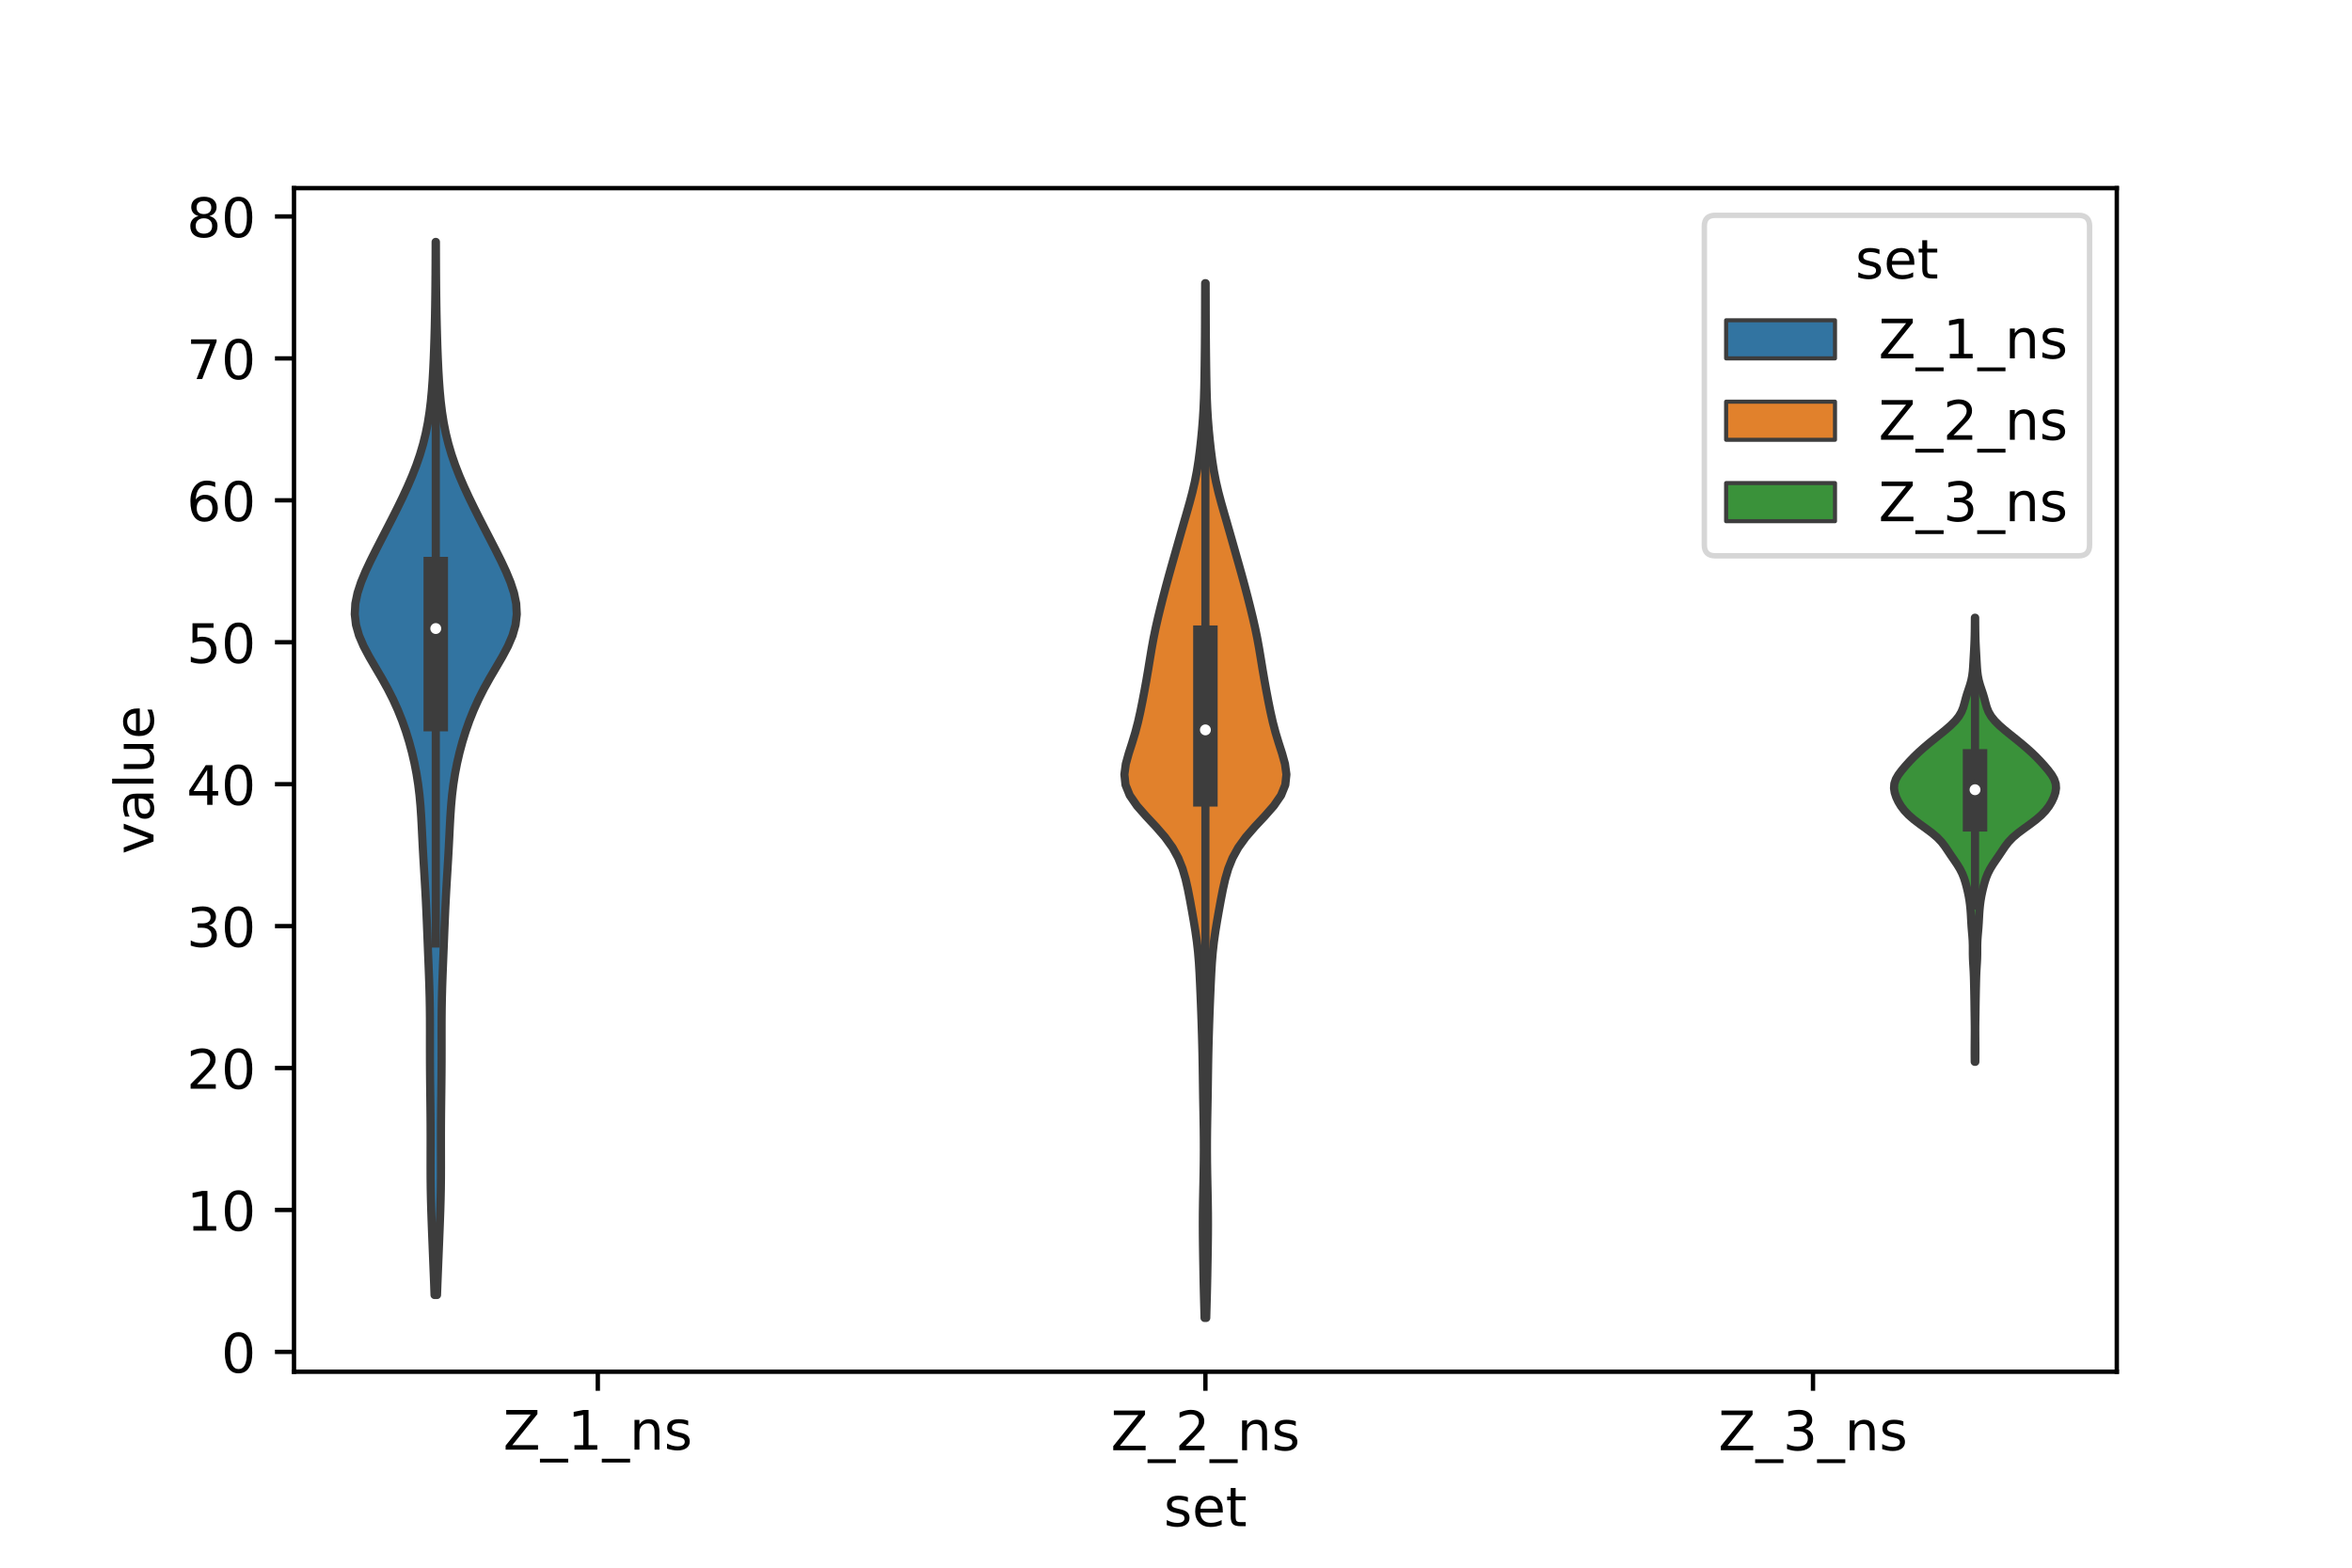 <?xml version="1.0" encoding="utf-8" standalone="no"?>
<!DOCTYPE svg PUBLIC "-//W3C//DTD SVG 1.1//EN"
  "http://www.w3.org/Graphics/SVG/1.1/DTD/svg11.dtd">
<!-- Created with matplotlib (https://matplotlib.org/) -->
<svg height="288pt" version="1.1" viewBox="0 0 432 288" width="432pt" xmlns="http://www.w3.org/2000/svg" xmlns:xlink="http://www.w3.org/1999/xlink">
 <defs>
  <style type="text/css">*{stroke-linecap:butt;stroke-linejoin:round;}</style>
 </defs>
 <g id="figure_1">
  <g id="patch_1">
   <path d="M 0 288 
L 432 288 
L 432 0 
L 0 0 
z
" style="fill:#ffffff;"/>
  </g>
  <g id="axes_1">
   <g id="patch_2">
    <path d="M 54 252 
L 388.8 252 
L 388.8 34.56 
L 54 34.56 
z
" style="fill:#ffffff;"/>
   </g>
   <g id="PolyCollection_1">
    <defs>
     <path d="M 80.267 -50.096 
L 79.813 -50.096 
L 79.741 -52.05 
L 79.663 -54.004 
L 79.583 -55.958 
L 79.504 -57.912 
L 79.425 -59.867 
L 79.347 -61.821 
L 79.273 -63.775 
L 79.205 -65.729 
L 79.15 -67.683 
L 79.11 -69.637 
L 79.088 -71.591 
L 79.081 -73.546 
L 79.083 -75.5 
L 79.088 -77.454 
L 79.089 -79.408 
L 79.082 -81.362 
L 79.068 -83.316 
L 79.047 -85.27 
L 79.023 -87.225 
L 79.001 -89.179 
L 78.983 -91.133 
L 78.972 -93.087 
L 78.968 -95.041 
L 78.969 -96.995 
L 78.97 -98.949 
L 78.966 -100.904 
L 78.947 -102.858 
L 78.912 -104.812 
L 78.859 -106.766 
L 78.792 -108.72 
L 78.716 -110.674 
L 78.637 -112.628 
L 78.559 -114.583 
L 78.481 -116.537 
L 78.402 -118.491 
L 78.318 -120.445 
L 78.225 -122.399 
L 78.121 -124.353 
L 78.007 -126.308 
L 77.888 -128.262 
L 77.77 -130.216 
L 77.661 -132.17 
L 77.562 -134.124 
L 77.466 -136.078 
L 77.36 -138.032 
L 77.226 -139.987 
L 77.048 -141.941 
L 76.81 -143.895 
L 76.504 -145.849 
L 76.126 -147.803 
L 75.674 -149.757 
L 75.148 -151.711 
L 74.544 -153.666 
L 73.855 -155.62 
L 73.072 -157.574 
L 72.187 -159.528 
L 71.194 -161.482 
L 70.106 -163.436 
L 68.958 -165.39 
L 67.819 -167.345 
L 66.78 -169.299 
L 65.942 -171.253 
L 65.386 -173.207 
L 65.16 -175.161 
L 65.267 -177.115 
L 65.671 -179.07 
L 66.311 -181.024 
L 67.119 -182.978 
L 68.034 -184.932 
L 69.009 -186.886 
L 70.012 -188.84 
L 71.022 -190.794 
L 72.025 -192.749 
L 73.008 -194.703 
L 73.959 -196.657 
L 74.862 -198.611 
L 75.702 -200.565 
L 76.464 -202.519 
L 77.137 -204.473 
L 77.714 -206.428 
L 78.195 -208.382 
L 78.584 -210.336 
L 78.891 -212.29 
L 79.129 -214.244 
L 79.313 -216.198 
L 79.456 -218.152 
L 79.568 -220.107 
L 79.66 -222.061 
L 79.736 -224.015 
L 79.799 -225.969 
L 79.851 -227.923 
L 79.894 -229.877 
L 79.929 -231.831 
L 79.956 -233.786 
L 79.976 -235.74 
L 79.992 -237.694 
L 80.003 -239.648 
L 80.011 -241.602 
L 80.016 -243.556 
L 80.064 -243.556 
L 80.064 -243.556 
L 80.069 -241.602 
L 80.077 -239.648 
L 80.088 -237.694 
L 80.104 -235.74 
L 80.124 -233.786 
L 80.151 -231.831 
L 80.186 -229.877 
L 80.229 -227.923 
L 80.281 -225.969 
L 80.344 -224.015 
L 80.42 -222.061 
L 80.512 -220.107 
L 80.624 -218.152 
L 80.767 -216.198 
L 80.951 -214.244 
L 81.189 -212.29 
L 81.496 -210.336 
L 81.885 -208.382 
L 82.366 -206.428 
L 82.943 -204.473 
L 83.616 -202.519 
L 84.378 -200.565 
L 85.218 -198.611 
L 86.121 -196.657 
L 87.072 -194.703 
L 88.055 -192.749 
L 89.058 -190.794 
L 90.068 -188.84 
L 91.071 -186.886 
L 92.046 -184.932 
L 92.961 -182.978 
L 93.769 -181.024 
L 94.409 -179.07 
L 94.813 -177.115 
L 94.92 -175.161 
L 94.694 -173.207 
L 94.138 -171.253 
L 93.3 -169.299 
L 92.261 -167.345 
L 91.122 -165.39 
L 89.974 -163.436 
L 88.886 -161.482 
L 87.893 -159.528 
L 87.008 -157.574 
L 86.225 -155.62 
L 85.536 -153.666 
L 84.932 -151.711 
L 84.406 -149.757 
L 83.954 -147.803 
L 83.576 -145.849 
L 83.27 -143.895 
L 83.032 -141.941 
L 82.854 -139.987 
L 82.72 -138.032 
L 82.614 -136.078 
L 82.518 -134.124 
L 82.419 -132.17 
L 82.31 -130.216 
L 82.192 -128.262 
L 82.073 -126.308 
L 81.959 -124.353 
L 81.855 -122.399 
L 81.762 -120.445 
L 81.678 -118.491 
L 81.599 -116.537 
L 81.521 -114.583 
L 81.443 -112.628 
L 81.364 -110.674 
L 81.288 -108.72 
L 81.221 -106.766 
L 81.168 -104.812 
L 81.133 -102.858 
L 81.114 -100.904 
L 81.11 -98.949 
L 81.111 -96.995 
L 81.112 -95.041 
L 81.108 -93.087 
L 81.097 -91.133 
L 81.079 -89.179 
L 81.057 -87.225 
L 81.033 -85.27 
L 81.012 -83.316 
L 80.998 -81.362 
L 80.991 -79.408 
L 80.992 -77.454 
L 80.997 -75.5 
L 80.999 -73.546 
L 80.992 -71.591 
L 80.97 -69.637 
L 80.93 -67.683 
L 80.875 -65.729 
L 80.807 -63.775 
L 80.733 -61.821 
L 80.655 -59.867 
L 80.576 -57.912 
L 80.497 -55.958 
L 80.417 -54.004 
L 80.339 -52.05 
L 80.267 -50.096 
z
" id="mbcdc875a75" style="stroke:#3d3d3d;stroke-width:1.5;"/>
    </defs>
    <g clip-path="url(#p291554afe0)">
     <use style="fill:#3274a1;stroke:#3d3d3d;stroke-width:1.5;" x="0" xlink:href="#mbcdc875a75" y="288"/>
    </g>
   </g>
   <g id="PolyCollection_2">
    <defs>
     <path d="M 221.553 -45.884 
L 221.247 -45.884 
L 221.193 -47.804 
L 221.141 -49.724 
L 221.093 -51.644 
L 221.052 -53.564 
L 221.017 -55.484 
L 220.984 -57.404 
L 220.955 -59.325 
L 220.934 -61.245 
L 220.926 -63.165 
L 220.934 -65.085 
L 220.959 -67.005 
L 220.996 -68.925 
L 221.036 -70.845 
L 221.073 -72.766 
L 221.1 -74.686 
L 221.113 -76.606 
L 221.109 -78.526 
L 221.091 -80.446 
L 221.06 -82.366 
L 221.025 -84.286 
L 220.989 -86.206 
L 220.959 -88.127 
L 220.932 -90.047 
L 220.904 -91.967 
L 220.87 -93.887 
L 220.827 -95.807 
L 220.775 -97.727 
L 220.715 -99.647 
L 220.649 -101.568 
L 220.576 -103.488 
L 220.497 -105.408 
L 220.413 -107.328 
L 220.32 -109.248 
L 220.205 -111.168 
L 220.047 -113.088 
L 219.832 -115.008 
L 219.56 -116.929 
L 219.246 -118.849 
L 218.91 -120.769 
L 218.56 -122.689 
L 218.187 -124.609 
L 217.751 -126.529 
L 217.19 -128.449 
L 216.421 -130.37 
L 215.364 -132.29 
L 213.979 -134.21 
L 212.312 -136.13 
L 210.515 -138.05 
L 208.826 -139.97 
L 207.503 -141.89 
L 206.724 -143.81 
L 206.52 -145.731 
L 206.78 -147.651 
L 207.312 -149.571 
L 207.93 -151.491 
L 208.513 -153.411 
L 209.018 -155.331 
L 209.451 -157.251 
L 209.84 -159.172 
L 210.205 -161.092 
L 210.554 -163.012 
L 210.883 -164.932 
L 211.196 -166.852 
L 211.515 -168.772 
L 211.863 -170.692 
L 212.258 -172.613 
L 212.696 -174.533 
L 213.164 -176.453 
L 213.651 -178.373 
L 214.154 -180.293 
L 214.675 -182.213 
L 215.212 -184.133 
L 215.757 -186.053 
L 216.302 -187.974 
L 216.847 -189.894 
L 217.398 -191.814 
L 217.954 -193.734 
L 218.5 -195.654 
L 219.01 -197.574 
L 219.457 -199.494 
L 219.83 -201.415 
L 220.133 -203.335 
L 220.384 -205.255 
L 220.599 -207.175 
L 220.785 -209.095 
L 220.939 -211.015 
L 221.056 -212.935 
L 221.138 -214.855 
L 221.192 -216.776 
L 221.229 -218.696 
L 221.258 -220.616 
L 221.283 -222.536 
L 221.304 -224.456 
L 221.32 -226.376 
L 221.331 -228.296 
L 221.338 -230.217 
L 221.343 -232.137 
L 221.348 -234.057 
L 221.356 -235.977 
L 221.444 -235.977 
L 221.444 -235.977 
L 221.452 -234.057 
L 221.457 -232.137 
L 221.462 -230.217 
L 221.469 -228.296 
L 221.48 -226.376 
L 221.496 -224.456 
L 221.517 -222.536 
L 221.542 -220.616 
L 221.571 -218.696 
L 221.608 -216.776 
L 221.662 -214.855 
L 221.744 -212.935 
L 221.861 -211.015 
L 222.015 -209.095 
L 222.201 -207.175 
L 222.416 -205.255 
L 222.667 -203.335 
L 222.97 -201.415 
L 223.343 -199.494 
L 223.79 -197.574 
L 224.3 -195.654 
L 224.846 -193.734 
L 225.402 -191.814 
L 225.953 -189.894 
L 226.498 -187.974 
L 227.043 -186.053 
L 227.588 -184.133 
L 228.125 -182.213 
L 228.646 -180.293 
L 229.149 -178.373 
L 229.636 -176.453 
L 230.104 -174.533 
L 230.542 -172.613 
L 230.937 -170.692 
L 231.285 -168.772 
L 231.604 -166.852 
L 231.917 -164.932 
L 232.246 -163.012 
L 232.595 -161.092 
L 232.96 -159.172 
L 233.349 -157.251 
L 233.782 -155.331 
L 234.287 -153.411 
L 234.87 -151.491 
L 235.488 -149.571 
L 236.02 -147.651 
L 236.28 -145.731 
L 236.076 -143.81 
L 235.297 -141.89 
L 233.974 -139.97 
L 232.285 -138.05 
L 230.488 -136.13 
L 228.821 -134.21 
L 227.436 -132.29 
L 226.379 -130.37 
L 225.61 -128.449 
L 225.049 -126.529 
L 224.613 -124.609 
L 224.24 -122.689 
L 223.89 -120.769 
L 223.554 -118.849 
L 223.24 -116.929 
L 222.968 -115.008 
L 222.753 -113.088 
L 222.595 -111.168 
L 222.48 -109.248 
L 222.387 -107.328 
L 222.303 -105.408 
L 222.224 -103.488 
L 222.151 -101.568 
L 222.085 -99.647 
L 222.025 -97.727 
L 221.973 -95.807 
L 221.93 -93.887 
L 221.896 -91.967 
L 221.868 -90.047 
L 221.841 -88.127 
L 221.811 -86.206 
L 221.775 -84.286 
L 221.74 -82.366 
L 221.709 -80.446 
L 221.691 -78.526 
L 221.687 -76.606 
L 221.7 -74.686 
L 221.727 -72.766 
L 221.764 -70.845 
L 221.804 -68.925 
L 221.841 -67.005 
L 221.866 -65.085 
L 221.874 -63.165 
L 221.866 -61.245 
L 221.845 -59.325 
L 221.816 -57.404 
L 221.783 -55.484 
L 221.748 -53.564 
L 221.707 -51.644 
L 221.659 -49.724 
L 221.607 -47.804 
L 221.553 -45.884 
z
" id="mcfe372030d" style="stroke:#3d3d3d;stroke-width:1.5;"/>
    </defs>
    <g clip-path="url(#p291554afe0)">
     <use style="fill:#e1812c;stroke:#3d3d3d;stroke-width:1.5;" x="0" xlink:href="#mcfe372030d" y="288"/>
    </g>
   </g>
   <g id="PolyCollection_3">
    <defs>
     <path d="M 362.815 -92.934 
L 362.705 -92.934 
L 362.695 -93.758 
L 362.691 -94.582 
L 362.692 -95.406 
L 362.697 -96.23 
L 362.704 -97.054 
L 362.71 -97.878 
L 362.713 -98.702 
L 362.71 -99.527 
L 362.701 -100.351 
L 362.689 -101.175 
L 362.676 -101.999 
L 362.665 -102.823 
L 362.654 -103.647 
L 362.641 -104.471 
L 362.625 -105.295 
L 362.608 -106.119 
L 362.59 -106.943 
L 362.571 -107.768 
L 362.548 -108.592 
L 362.515 -109.416 
L 362.469 -110.24 
L 362.418 -111.064 
L 362.377 -111.888 
L 362.357 -112.712 
L 362.356 -113.536 
L 362.353 -114.36 
L 362.326 -115.184 
L 362.27 -116.009 
L 362.198 -116.833 
L 362.129 -117.657 
L 362.075 -118.481 
L 362.03 -119.305 
L 361.984 -120.129 
L 361.924 -120.953 
L 361.842 -121.777 
L 361.732 -122.601 
L 361.591 -123.425 
L 361.418 -124.25 
L 361.22 -125.074 
L 360.997 -125.898 
L 360.734 -126.722 
L 360.404 -127.546 
L 359.985 -128.37 
L 359.48 -129.194 
L 358.921 -130.018 
L 358.353 -130.842 
L 357.803 -131.666 
L 357.248 -132.49 
L 356.616 -133.315 
L 355.829 -134.139 
L 354.86 -134.963 
L 353.755 -135.787 
L 352.611 -136.611 
L 351.529 -137.435 
L 350.581 -138.259 
L 349.795 -139.083 
L 349.165 -139.907 
L 348.668 -140.731 
L 348.282 -141.556 
L 348.009 -142.38 
L 347.88 -143.204 
L 347.94 -144.028 
L 348.218 -144.852 
L 348.695 -145.676 
L 349.315 -146.5 
L 350.012 -147.324 
L 350.756 -148.148 
L 351.55 -148.972 
L 352.407 -149.797 
L 353.327 -150.621 
L 354.299 -151.445 
L 355.311 -152.269 
L 356.341 -153.093 
L 357.353 -153.917 
L 358.299 -154.741 
L 359.124 -155.565 
L 359.787 -156.389 
L 360.27 -157.213 
L 360.599 -158.038 
L 360.834 -158.862 
L 361.05 -159.686 
L 361.295 -160.51 
L 361.57 -161.334 
L 361.842 -162.158 
L 362.071 -162.982 
L 362.236 -163.806 
L 362.342 -164.63 
L 362.409 -165.454 
L 362.458 -166.279 
L 362.503 -167.103 
L 362.55 -167.927 
L 362.596 -168.751 
L 362.637 -169.575 
L 362.671 -170.399 
L 362.695 -171.223 
L 362.711 -172.047 
L 362.721 -172.871 
L 362.728 -173.695 
L 362.733 -174.519 
L 362.787 -174.519 
L 362.787 -174.519 
L 362.792 -173.695 
L 362.799 -172.871 
L 362.809 -172.047 
L 362.825 -171.223 
L 362.849 -170.399 
L 362.883 -169.575 
L 362.924 -168.751 
L 362.97 -167.927 
L 363.017 -167.103 
L 363.062 -166.279 
L 363.111 -165.454 
L 363.178 -164.63 
L 363.284 -163.806 
L 363.449 -162.982 
L 363.678 -162.158 
L 363.95 -161.334 
L 364.225 -160.51 
L 364.47 -159.686 
L 364.686 -158.862 
L 364.921 -158.038 
L 365.25 -157.213 
L 365.733 -156.389 
L 366.396 -155.565 
L 367.221 -154.741 
L 368.167 -153.917 
L 369.179 -153.093 
L 370.209 -152.269 
L 371.221 -151.445 
L 372.193 -150.621 
L 373.113 -149.797 
L 373.97 -148.972 
L 374.764 -148.148 
L 375.508 -147.324 
L 376.205 -146.5 
L 376.825 -145.676 
L 377.302 -144.852 
L 377.58 -144.028 
L 377.64 -143.204 
L 377.511 -142.38 
L 377.238 -141.556 
L 376.852 -140.731 
L 376.355 -139.907 
L 375.725 -139.083 
L 374.939 -138.259 
L 373.991 -137.435 
L 372.909 -136.611 
L 371.765 -135.787 
L 370.66 -134.963 
L 369.691 -134.139 
L 368.904 -133.315 
L 368.272 -132.49 
L 367.717 -131.666 
L 367.167 -130.842 
L 366.599 -130.018 
L 366.04 -129.194 
L 365.535 -128.37 
L 365.116 -127.546 
L 364.786 -126.722 
L 364.523 -125.898 
L 364.3 -125.074 
L 364.102 -124.25 
L 363.929 -123.425 
L 363.788 -122.601 
L 363.678 -121.777 
L 363.596 -120.953 
L 363.536 -120.129 
L 363.49 -119.305 
L 363.445 -118.481 
L 363.391 -117.657 
L 363.322 -116.833 
L 363.25 -116.009 
L 363.194 -115.184 
L 363.167 -114.36 
L 363.164 -113.536 
L 363.163 -112.712 
L 363.143 -111.888 
L 363.102 -111.064 
L 363.051 -110.24 
L 363.005 -109.416 
L 362.972 -108.592 
L 362.949 -107.768 
L 362.93 -106.943 
L 362.912 -106.119 
L 362.895 -105.295 
L 362.879 -104.471 
L 362.866 -103.647 
L 362.855 -102.823 
L 362.844 -101.999 
L 362.831 -101.175 
L 362.819 -100.351 
L 362.81 -99.527 
L 362.807 -98.702 
L 362.81 -97.878 
L 362.816 -97.054 
L 362.823 -96.23 
L 362.828 -95.406 
L 362.829 -94.582 
L 362.825 -93.758 
L 362.815 -92.934 
z
" id="m9c3c8eea18" style="stroke:#3d3d3d;stroke-width:1.5;"/>
    </defs>
    <g clip-path="url(#p291554afe0)">
     <use style="fill:#3a923a;stroke:#3d3d3d;stroke-width:1.5;" x="0" xlink:href="#m9c3c8eea18" y="288"/>
    </g>
   </g>
   <g id="patch_3">
    <path clip-path="url(#p291554afe0)" d="M 109.8 248.354 
L 109.8 248.354 
L 109.8 248.354 
L 109.8 248.354 
z
" style="fill:#3274a1;stroke:#3d3d3d;stroke-linejoin:miter;stroke-width:0.75;"/>
   </g>
   <g id="patch_4">
    <path clip-path="url(#p291554afe0)" d="M 109.8 248.354 
L 109.8 248.354 
L 109.8 248.354 
L 109.8 248.354 
z
" style="fill:#e1812c;stroke:#3d3d3d;stroke-linejoin:miter;stroke-width:0.75;"/>
   </g>
   <g id="patch_5">
    <path clip-path="url(#p291554afe0)" d="M 109.8 248.354 
L 109.8 248.354 
L 109.8 248.354 
L 109.8 248.354 
z
" style="fill:#3a923a;stroke:#3d3d3d;stroke-linejoin:miter;stroke-width:0.75;"/>
   </g>
   <g id="matplotlib.axis_1">
    <g id="xtick_1">
     <g id="line2d_1">
      <defs>
       <path d="M 0 0 
L 0 3.5 
" id="mabed2bc6fc" style="stroke:#000000;stroke-width:0.8;"/>
      </defs>
      <g>
       <use style="stroke:#000000;stroke-width:0.8;" x="109.8" xlink:href="#mabed2bc6fc" y="252"/>
      </g>
     </g>
     <g id="text_1">
      <!-- Z_1_ns -->
      <g transform="translate(92.42 266.32)scale(0.1 -0.1)">
       <defs>
        <path d="M 5.609 72.906 
L 62.891 72.906 
L 62.891 65.375 
L 16.797 8.297 
L 64.016 8.297 
L 64.016 0 
L 4.5 0 
L 4.5 7.516 
L 50.594 64.594 
L 5.609 64.594 
z
" id="DejaVuSans-90"/>
        <path d="M 50.984 -16.609 
L 50.984 -23.578 
L -0.984 -23.578 
L -0.984 -16.609 
z
" id="DejaVuSans-95"/>
        <path d="M 12.406 8.297 
L 28.516 8.297 
L 28.516 63.922 
L 10.984 60.406 
L 10.984 69.391 
L 28.422 72.906 
L 38.281 72.906 
L 38.281 8.297 
L 54.391 8.297 
L 54.391 0 
L 12.406 0 
z
" id="DejaVuSans-49"/>
        <path d="M 54.891 33.016 
L 54.891 0 
L 45.906 0 
L 45.906 32.719 
Q 45.906 40.484 42.875 44.328 
Q 39.844 48.188 33.797 48.188 
Q 26.516 48.188 22.312 43.547 
Q 18.109 38.922 18.109 30.906 
L 18.109 0 
L 9.078 0 
L 9.078 54.688 
L 18.109 54.688 
L 18.109 46.188 
Q 21.344 51.125 25.703 53.562 
Q 30.078 56 35.797 56 
Q 45.219 56 50.047 50.172 
Q 54.891 44.344 54.891 33.016 
z
" id="DejaVuSans-110"/>
        <path d="M 44.281 53.078 
L 44.281 44.578 
Q 40.484 46.531 36.375 47.5 
Q 32.281 48.484 27.875 48.484 
Q 21.188 48.484 17.844 46.438 
Q 14.5 44.391 14.5 40.281 
Q 14.5 37.156 16.891 35.375 
Q 19.281 33.594 26.516 31.984 
L 29.594 31.297 
Q 39.156 29.25 43.188 25.516 
Q 47.219 21.781 47.219 15.094 
Q 47.219 7.469 41.188 3.016 
Q 35.156 -1.422 24.609 -1.422 
Q 20.219 -1.422 15.453 -0.562 
Q 10.688 0.297 5.422 2 
L 5.422 11.281 
Q 10.406 8.688 15.234 7.391 
Q 20.062 6.109 24.812 6.109 
Q 31.156 6.109 34.562 8.281 
Q 37.984 10.453 37.984 14.406 
Q 37.984 18.062 35.516 20.016 
Q 33.062 21.969 24.703 23.781 
L 21.578 24.516 
Q 13.234 26.266 9.516 29.906 
Q 5.812 33.547 5.812 39.891 
Q 5.812 47.609 11.281 51.797 
Q 16.75 56 26.812 56 
Q 31.781 56 36.172 55.266 
Q 40.578 54.547 44.281 53.078 
z
" id="DejaVuSans-115"/>
       </defs>
       <use xlink:href="#DejaVuSans-90"/>
       <use x="68.506" xlink:href="#DejaVuSans-95"/>
       <use x="118.506" xlink:href="#DejaVuSans-49"/>
       <use x="182.129" xlink:href="#DejaVuSans-95"/>
       <use x="232.129" xlink:href="#DejaVuSans-110"/>
       <use x="295.508" xlink:href="#DejaVuSans-115"/>
      </g>
     </g>
    </g>
    <g id="xtick_2">
     <g id="line2d_2">
      <g>
       <use style="stroke:#000000;stroke-width:0.8;" x="221.4" xlink:href="#mabed2bc6fc" y="252"/>
      </g>
     </g>
     <g id="text_2">
      <!-- Z_2_ns -->
      <g transform="translate(204.02 266.422)scale(0.1 -0.1)">
       <defs>
        <path d="M 19.188 8.297 
L 53.609 8.297 
L 53.609 0 
L 7.328 0 
L 7.328 8.297 
Q 12.938 14.109 22.625 23.891 
Q 32.328 33.688 34.812 36.531 
Q 39.547 41.844 41.422 45.531 
Q 43.312 49.219 43.312 52.781 
Q 43.312 58.594 39.234 62.25 
Q 35.156 65.922 28.609 65.922 
Q 23.969 65.922 18.812 64.312 
Q 13.672 62.703 7.812 59.422 
L 7.812 69.391 
Q 13.766 71.781 18.938 73 
Q 24.125 74.219 28.422 74.219 
Q 39.75 74.219 46.484 68.547 
Q 53.219 62.891 53.219 53.422 
Q 53.219 48.922 51.531 44.891 
Q 49.859 40.875 45.406 35.406 
Q 44.188 33.984 37.641 27.219 
Q 31.109 20.453 19.188 8.297 
z
" id="DejaVuSans-50"/>
       </defs>
       <use xlink:href="#DejaVuSans-90"/>
       <use x="68.506" xlink:href="#DejaVuSans-95"/>
       <use x="118.506" xlink:href="#DejaVuSans-50"/>
       <use x="182.129" xlink:href="#DejaVuSans-95"/>
       <use x="232.129" xlink:href="#DejaVuSans-110"/>
       <use x="295.508" xlink:href="#DejaVuSans-115"/>
      </g>
     </g>
    </g>
    <g id="xtick_3">
     <g id="line2d_3">
      <g>
       <use style="stroke:#000000;stroke-width:0.8;" x="333" xlink:href="#mabed2bc6fc" y="252"/>
      </g>
     </g>
     <g id="text_3">
      <!-- Z_3_ns -->
      <g transform="translate(315.62 266.422)scale(0.1 -0.1)">
       <defs>
        <path d="M 40.578 39.312 
Q 47.656 37.797 51.625 33 
Q 55.609 28.219 55.609 21.188 
Q 55.609 10.406 48.188 4.484 
Q 40.766 -1.422 27.094 -1.422 
Q 22.516 -1.422 17.656 -0.516 
Q 12.797 0.391 7.625 2.203 
L 7.625 11.719 
Q 11.719 9.328 16.594 8.109 
Q 21.484 6.891 26.812 6.891 
Q 36.078 6.891 40.938 10.547 
Q 45.797 14.203 45.797 21.188 
Q 45.797 27.641 41.281 31.266 
Q 36.766 34.906 28.719 34.906 
L 20.219 34.906 
L 20.219 43.016 
L 29.109 43.016 
Q 36.375 43.016 40.234 45.922 
Q 44.094 48.828 44.094 54.297 
Q 44.094 59.906 40.109 62.906 
Q 36.141 65.922 28.719 65.922 
Q 24.656 65.922 20.016 65.031 
Q 15.375 64.156 9.812 62.312 
L 9.812 71.094 
Q 15.438 72.656 20.344 73.438 
Q 25.25 74.219 29.594 74.219 
Q 40.828 74.219 47.359 69.109 
Q 53.906 64.016 53.906 55.328 
Q 53.906 49.266 50.438 45.094 
Q 46.969 40.922 40.578 39.312 
z
" id="DejaVuSans-51"/>
       </defs>
       <use xlink:href="#DejaVuSans-90"/>
       <use x="68.506" xlink:href="#DejaVuSans-95"/>
       <use x="118.506" xlink:href="#DejaVuSans-51"/>
       <use x="182.129" xlink:href="#DejaVuSans-95"/>
       <use x="232.129" xlink:href="#DejaVuSans-110"/>
       <use x="295.508" xlink:href="#DejaVuSans-115"/>
      </g>
     </g>
    </g>
    <g id="text_4">
     <!-- set -->
     <g transform="translate(213.759 280.378)scale(0.1 -0.1)">
      <defs>
       <path d="M 56.203 29.594 
L 56.203 25.203 
L 14.891 25.203 
Q 15.484 15.922 20.484 11.062 
Q 25.484 6.203 34.422 6.203 
Q 39.594 6.203 44.453 7.469 
Q 49.312 8.734 54.109 11.281 
L 54.109 2.781 
Q 49.266 0.734 44.188 -0.344 
Q 39.109 -1.422 33.891 -1.422 
Q 20.797 -1.422 13.156 6.188 
Q 5.516 13.812 5.516 26.812 
Q 5.516 40.234 12.766 48.109 
Q 20.016 56 32.328 56 
Q 43.359 56 49.781 48.891 
Q 56.203 41.797 56.203 29.594 
z
M 47.219 32.234 
Q 47.125 39.594 43.094 43.984 
Q 39.062 48.391 32.422 48.391 
Q 24.906 48.391 20.391 44.141 
Q 15.875 39.891 15.188 32.172 
z
" id="DejaVuSans-101"/>
       <path d="M 18.312 70.219 
L 18.312 54.688 
L 36.812 54.688 
L 36.812 47.703 
L 18.312 47.703 
L 18.312 18.016 
Q 18.312 11.328 20.141 9.422 
Q 21.969 7.516 27.594 7.516 
L 36.812 7.516 
L 36.812 0 
L 27.594 0 
Q 17.188 0 13.234 3.875 
Q 9.281 7.766 9.281 18.016 
L 9.281 47.703 
L 2.688 47.703 
L 2.688 54.688 
L 9.281 54.688 
L 9.281 70.219 
z
" id="DejaVuSans-116"/>
      </defs>
      <use xlink:href="#DejaVuSans-115"/>
      <use x="52.1" xlink:href="#DejaVuSans-101"/>
      <use x="113.623" xlink:href="#DejaVuSans-116"/>
     </g>
    </g>
   </g>
   <g id="matplotlib.axis_2">
    <g id="ytick_1">
     <g id="line2d_4">
      <defs>
       <path d="M 0 0 
L -3.5 0 
" id="mec9bf94838" style="stroke:#000000;stroke-width:0.8;"/>
      </defs>
      <g>
       <use style="stroke:#000000;stroke-width:0.8;" x="54" xlink:href="#mec9bf94838" y="248.354"/>
      </g>
     </g>
     <g id="text_5">
      <!-- 0 -->
      <g transform="translate(40.638 252.153)scale(0.1 -0.1)">
       <defs>
        <path d="M 31.781 66.406 
Q 24.172 66.406 20.328 58.906 
Q 16.5 51.422 16.5 36.375 
Q 16.5 21.391 20.328 13.891 
Q 24.172 6.391 31.781 6.391 
Q 39.453 6.391 43.281 13.891 
Q 47.125 21.391 47.125 36.375 
Q 47.125 51.422 43.281 58.906 
Q 39.453 66.406 31.781 66.406 
z
M 31.781 74.219 
Q 44.047 74.219 50.516 64.516 
Q 56.984 54.828 56.984 36.375 
Q 56.984 17.969 50.516 8.266 
Q 44.047 -1.422 31.781 -1.422 
Q 19.531 -1.422 13.062 8.266 
Q 6.594 17.969 6.594 36.375 
Q 6.594 54.828 13.062 64.516 
Q 19.531 74.219 31.781 74.219 
z
" id="DejaVuSans-48"/>
       </defs>
       <use xlink:href="#DejaVuSans-48"/>
      </g>
     </g>
    </g>
    <g id="ytick_2">
     <g id="line2d_5">
      <g>
       <use style="stroke:#000000;stroke-width:0.8;" x="54" xlink:href="#mec9bf94838" y="222.281"/>
      </g>
     </g>
     <g id="text_6">
      <!-- 10 -->
      <g transform="translate(34.275 226.08)scale(0.1 -0.1)">
       <use xlink:href="#DejaVuSans-49"/>
       <use x="63.623" xlink:href="#DejaVuSans-48"/>
      </g>
     </g>
    </g>
    <g id="ytick_3">
     <g id="line2d_6">
      <g>
       <use style="stroke:#000000;stroke-width:0.8;" x="54" xlink:href="#mec9bf94838" y="196.208"/>
      </g>
     </g>
     <g id="text_7">
      <!-- 20 -->
      <g transform="translate(34.275 200.007)scale(0.1 -0.1)">
       <use xlink:href="#DejaVuSans-50"/>
       <use x="63.623" xlink:href="#DejaVuSans-48"/>
      </g>
     </g>
    </g>
    <g id="ytick_4">
     <g id="line2d_7">
      <g>
       <use style="stroke:#000000;stroke-width:0.8;" x="54" xlink:href="#mec9bf94838" y="170.134"/>
      </g>
     </g>
     <g id="text_8">
      <!-- 30 -->
      <g transform="translate(34.275 173.934)scale(0.1 -0.1)">
       <use xlink:href="#DejaVuSans-51"/>
       <use x="63.623" xlink:href="#DejaVuSans-48"/>
      </g>
     </g>
    </g>
    <g id="ytick_5">
     <g id="line2d_8">
      <g>
       <use style="stroke:#000000;stroke-width:0.8;" x="54" xlink:href="#mec9bf94838" y="144.061"/>
      </g>
     </g>
     <g id="text_9">
      <!-- 40 -->
      <g transform="translate(34.275 147.86)scale(0.1 -0.1)">
       <defs>
        <path d="M 37.797 64.312 
L 12.891 25.391 
L 37.797 25.391 
z
M 35.203 72.906 
L 47.609 72.906 
L 47.609 25.391 
L 58.016 25.391 
L 58.016 17.188 
L 47.609 17.188 
L 47.609 0 
L 37.797 0 
L 37.797 17.188 
L 4.891 17.188 
L 4.891 26.703 
z
" id="DejaVuSans-52"/>
       </defs>
       <use xlink:href="#DejaVuSans-52"/>
       <use x="63.623" xlink:href="#DejaVuSans-48"/>
      </g>
     </g>
    </g>
    <g id="ytick_6">
     <g id="line2d_9">
      <g>
       <use style="stroke:#000000;stroke-width:0.8;" x="54" xlink:href="#mec9bf94838" y="117.988"/>
      </g>
     </g>
     <g id="text_10">
      <!-- 50 -->
      <g transform="translate(34.275 121.787)scale(0.1 -0.1)">
       <defs>
        <path d="M 10.797 72.906 
L 49.516 72.906 
L 49.516 64.594 
L 19.828 64.594 
L 19.828 46.734 
Q 21.969 47.469 24.109 47.828 
Q 26.266 48.188 28.422 48.188 
Q 40.625 48.188 47.75 41.5 
Q 54.891 34.812 54.891 23.391 
Q 54.891 11.625 47.562 5.094 
Q 40.234 -1.422 26.906 -1.422 
Q 22.312 -1.422 17.547 -0.641 
Q 12.797 0.141 7.719 1.703 
L 7.719 11.625 
Q 12.109 9.234 16.797 8.062 
Q 21.484 6.891 26.703 6.891 
Q 35.156 6.891 40.078 11.328 
Q 45.016 15.766 45.016 23.391 
Q 45.016 31 40.078 35.438 
Q 35.156 39.891 26.703 39.891 
Q 22.75 39.891 18.812 39.016 
Q 14.891 38.141 10.797 36.281 
z
" id="DejaVuSans-53"/>
       </defs>
       <use xlink:href="#DejaVuSans-53"/>
       <use x="63.623" xlink:href="#DejaVuSans-48"/>
      </g>
     </g>
    </g>
    <g id="ytick_7">
     <g id="line2d_10">
      <g>
       <use style="stroke:#000000;stroke-width:0.8;" x="54" xlink:href="#mec9bf94838" y="91.915"/>
      </g>
     </g>
     <g id="text_11">
      <!-- 60 -->
      <g transform="translate(34.275 95.714)scale(0.1 -0.1)">
       <defs>
        <path d="M 33.016 40.375 
Q 26.375 40.375 22.484 35.828 
Q 18.609 31.297 18.609 23.391 
Q 18.609 15.531 22.484 10.953 
Q 26.375 6.391 33.016 6.391 
Q 39.656 6.391 43.531 10.953 
Q 47.406 15.531 47.406 23.391 
Q 47.406 31.297 43.531 35.828 
Q 39.656 40.375 33.016 40.375 
z
M 52.594 71.297 
L 52.594 62.312 
Q 48.875 64.062 45.094 64.984 
Q 41.312 65.922 37.594 65.922 
Q 27.828 65.922 22.672 59.328 
Q 17.531 52.734 16.797 39.406 
Q 19.672 43.656 24.016 45.922 
Q 28.375 48.188 33.594 48.188 
Q 44.578 48.188 50.953 41.516 
Q 57.328 34.859 57.328 23.391 
Q 57.328 12.156 50.688 5.359 
Q 44.047 -1.422 33.016 -1.422 
Q 20.359 -1.422 13.672 8.266 
Q 6.984 17.969 6.984 36.375 
Q 6.984 53.656 15.188 63.938 
Q 23.391 74.219 37.203 74.219 
Q 40.922 74.219 44.703 73.484 
Q 48.484 72.75 52.594 71.297 
z
" id="DejaVuSans-54"/>
       </defs>
       <use xlink:href="#DejaVuSans-54"/>
       <use x="63.623" xlink:href="#DejaVuSans-48"/>
      </g>
     </g>
    </g>
    <g id="ytick_8">
     <g id="line2d_11">
      <g>
       <use style="stroke:#000000;stroke-width:0.8;" x="54" xlink:href="#mec9bf94838" y="65.841"/>
      </g>
     </g>
     <g id="text_12">
      <!-- 70 -->
      <g transform="translate(34.275 69.641)scale(0.1 -0.1)">
       <defs>
        <path d="M 8.203 72.906 
L 55.078 72.906 
L 55.078 68.703 
L 28.609 0 
L 18.312 0 
L 43.219 64.594 
L 8.203 64.594 
z
" id="DejaVuSans-55"/>
       </defs>
       <use xlink:href="#DejaVuSans-55"/>
       <use x="63.623" xlink:href="#DejaVuSans-48"/>
      </g>
     </g>
    </g>
    <g id="ytick_9">
     <g id="line2d_12">
      <g>
       <use style="stroke:#000000;stroke-width:0.8;" x="54" xlink:href="#mec9bf94838" y="39.768"/>
      </g>
     </g>
     <g id="text_13">
      <!-- 80 -->
      <g transform="translate(34.275 43.567)scale(0.1 -0.1)">
       <defs>
        <path d="M 31.781 34.625 
Q 24.75 34.625 20.719 30.859 
Q 16.703 27.094 16.703 20.516 
Q 16.703 13.922 20.719 10.156 
Q 24.75 6.391 31.781 6.391 
Q 38.812 6.391 42.859 10.172 
Q 46.922 13.969 46.922 20.516 
Q 46.922 27.094 42.891 30.859 
Q 38.875 34.625 31.781 34.625 
z
M 21.922 38.812 
Q 15.578 40.375 12.031 44.719 
Q 8.5 49.078 8.5 55.328 
Q 8.5 64.062 14.719 69.141 
Q 20.953 74.219 31.781 74.219 
Q 42.672 74.219 48.875 69.141 
Q 55.078 64.062 55.078 55.328 
Q 55.078 49.078 51.531 44.719 
Q 48 40.375 41.703 38.812 
Q 48.828 37.156 52.797 32.312 
Q 56.781 27.484 56.781 20.516 
Q 56.781 9.906 50.312 4.234 
Q 43.844 -1.422 31.781 -1.422 
Q 19.734 -1.422 13.25 4.234 
Q 6.781 9.906 6.781 20.516 
Q 6.781 27.484 10.781 32.312 
Q 14.797 37.156 21.922 38.812 
z
M 18.312 54.391 
Q 18.312 48.734 21.844 45.562 
Q 25.391 42.391 31.781 42.391 
Q 38.141 42.391 41.719 45.562 
Q 45.312 48.734 45.312 54.391 
Q 45.312 60.062 41.719 63.234 
Q 38.141 66.406 31.781 66.406 
Q 25.391 66.406 21.844 63.234 
Q 18.312 60.062 18.312 54.391 
z
" id="DejaVuSans-56"/>
       </defs>
       <use xlink:href="#DejaVuSans-56"/>
       <use x="63.623" xlink:href="#DejaVuSans-48"/>
      </g>
     </g>
    </g>
    <g id="text_14">
     <!-- value -->
     <g transform="translate(28.195 156.938)rotate(-90)scale(0.1 -0.1)">
      <defs>
       <path d="M 2.984 54.688 
L 12.5 54.688 
L 29.594 8.797 
L 46.688 54.688 
L 56.203 54.688 
L 35.688 0 
L 23.484 0 
z
" id="DejaVuSans-118"/>
       <path d="M 34.281 27.484 
Q 23.391 27.484 19.188 25 
Q 14.984 22.516 14.984 16.5 
Q 14.984 11.719 18.141 8.906 
Q 21.297 6.109 26.703 6.109 
Q 34.188 6.109 38.703 11.406 
Q 43.219 16.703 43.219 25.484 
L 43.219 27.484 
z
M 52.203 31.203 
L 52.203 0 
L 43.219 0 
L 43.219 8.297 
Q 40.141 3.328 35.547 0.953 
Q 30.953 -1.422 24.312 -1.422 
Q 15.922 -1.422 10.953 3.297 
Q 6 8.016 6 15.922 
Q 6 25.141 12.172 29.828 
Q 18.359 34.516 30.609 34.516 
L 43.219 34.516 
L 43.219 35.406 
Q 43.219 41.609 39.141 45 
Q 35.062 48.391 27.688 48.391 
Q 23 48.391 18.547 47.266 
Q 14.109 46.141 10.016 43.891 
L 10.016 52.203 
Q 14.938 54.109 19.578 55.047 
Q 24.219 56 28.609 56 
Q 40.484 56 46.344 49.844 
Q 52.203 43.703 52.203 31.203 
z
" id="DejaVuSans-97"/>
       <path d="M 9.422 75.984 
L 18.406 75.984 
L 18.406 0 
L 9.422 0 
z
" id="DejaVuSans-108"/>
       <path d="M 8.5 21.578 
L 8.5 54.688 
L 17.484 54.688 
L 17.484 21.922 
Q 17.484 14.156 20.5 10.266 
Q 23.531 6.391 29.594 6.391 
Q 36.859 6.391 41.078 11.031 
Q 45.312 15.672 45.312 23.688 
L 45.312 54.688 
L 54.297 54.688 
L 54.297 0 
L 45.312 0 
L 45.312 8.406 
Q 42.047 3.422 37.719 1 
Q 33.406 -1.422 27.688 -1.422 
Q 18.266 -1.422 13.375 4.438 
Q 8.5 10.297 8.5 21.578 
z
M 31.109 56 
z
" id="DejaVuSans-117"/>
      </defs>
      <use xlink:href="#DejaVuSans-118"/>
      <use x="59.18" xlink:href="#DejaVuSans-97"/>
      <use x="120.459" xlink:href="#DejaVuSans-108"/>
      <use x="148.242" xlink:href="#DejaVuSans-117"/>
      <use x="211.621" xlink:href="#DejaVuSans-101"/>
     </g>
    </g>
   </g>
   <g id="line2d_13">
    <path clip-path="url(#p291554afe0)" d="M 80.04 173.325 
L 80.04 63.744 
" style="fill:none;stroke:#3d3d3d;stroke-linecap:square;stroke-width:1.5;"/>
   </g>
   <g id="line2d_14">
    <path clip-path="url(#p291554afe0)" d="M 80.04 132.107 
L 80.04 104.544 
" style="fill:none;stroke:#3d3d3d;stroke-linecap:square;stroke-width:4.5;"/>
   </g>
   <g id="line2d_15">
    <path clip-path="url(#p291554afe0)" d="M 221.4 189.109 
L 221.4 76.299 
" style="fill:none;stroke:#3d3d3d;stroke-linecap:square;stroke-width:1.5;"/>
   </g>
   <g id="line2d_16">
    <path clip-path="url(#p291554afe0)" d="M 221.4 145.936 
L 221.4 117.148 
" style="fill:none;stroke:#3d3d3d;stroke-linecap:square;stroke-width:4.5;"/>
   </g>
   <g id="line2d_17">
    <path clip-path="url(#p291554afe0)" d="M 362.76 166.362 
L 362.76 124.128 
" style="fill:none;stroke:#3d3d3d;stroke-linecap:square;stroke-width:1.5;"/>
   </g>
   <g id="line2d_18">
    <path clip-path="url(#p291554afe0)" d="M 362.76 150.513 
L 362.76 139.873 
" style="fill:none;stroke:#3d3d3d;stroke-linecap:square;stroke-width:4.5;"/>
   </g>
   <g id="patch_6">
    <path d="M 54 252 
L 54 34.56 
" style="fill:none;stroke:#000000;stroke-linecap:square;stroke-linejoin:miter;stroke-width:0.8;"/>
   </g>
   <g id="patch_7">
    <path d="M 388.8 252 
L 388.8 34.56 
" style="fill:none;stroke:#000000;stroke-linecap:square;stroke-linejoin:miter;stroke-width:0.8;"/>
   </g>
   <g id="patch_8">
    <path d="M 54 252 
L 388.8 252 
" style="fill:none;stroke:#000000;stroke-linecap:square;stroke-linejoin:miter;stroke-width:0.8;"/>
   </g>
   <g id="patch_9">
    <path d="M 54 34.56 
L 388.8 34.56 
" style="fill:none;stroke:#000000;stroke-linecap:square;stroke-linejoin:miter;stroke-width:0.8;"/>
   </g>
   <g id="PathCollection_1">
    <defs>
     <path d="M 0 1.5 
C 0.398 1.5 0.779 1.342 1.061 1.061 
C 1.342 0.779 1.5 0.398 1.5 0 
C 1.5 -0.398 1.342 -0.779 1.061 -1.061 
C 0.779 -1.342 0.398 -1.5 0 -1.5 
C -0.398 -1.5 -0.779 -1.342 -1.061 -1.061 
C -1.342 -0.779 -1.5 -0.398 -1.5 0 
C -1.5 0.398 -1.342 0.779 -1.061 1.061 
C -0.779 1.342 -0.398 1.5 0 1.5 
z
" id="m90204b5c5a" style="stroke:#3d3d3d;"/>
    </defs>
    <g clip-path="url(#p291554afe0)">
     <use style="fill:#ffffff;stroke:#3d3d3d;" x="80.04" xlink:href="#m90204b5c5a" y="115.469"/>
    </g>
   </g>
   <g id="PathCollection_2">
    <g clip-path="url(#p291554afe0)">
     <use style="fill:#ffffff;stroke:#3d3d3d;" x="221.4" xlink:href="#m90204b5c5a" y="134.087"/>
    </g>
   </g>
   <g id="PathCollection_3">
    <g clip-path="url(#p291554afe0)">
     <use style="fill:#ffffff;stroke:#3d3d3d;" x="362.76" xlink:href="#m90204b5c5a" y="145.08"/>
    </g>
   </g>
   <g id="legend_1">
    <g id="patch_10">
     <path d="M 315.041 102.107 
L 381.8 102.107 
Q 383.8 102.107 383.8 100.107 
L 383.8 41.56 
Q 383.8 39.56 381.8 39.56 
L 315.041 39.56 
Q 313.041 39.56 313.041 41.56 
L 313.041 100.107 
Q 313.041 102.107 315.041 102.107 
z
" style="fill:#ffffff;opacity:0.8;stroke:#cccccc;stroke-linejoin:miter;"/>
    </g>
    <g id="text_15">
     <!-- set -->
     <g transform="translate(340.779 51.158)scale(0.1 -0.1)">
      <use xlink:href="#DejaVuSans-115"/>
      <use x="52.1" xlink:href="#DejaVuSans-101"/>
      <use x="113.623" xlink:href="#DejaVuSans-116"/>
     </g>
    </g>
    <g id="patch_11">
     <path d="M 317.041 65.837 
L 337.041 65.837 
L 337.041 58.837 
L 317.041 58.837 
z
" style="fill:#3274a1;stroke:#3d3d3d;stroke-linejoin:miter;stroke-width:0.75;"/>
    </g>
    <g id="text_16">
     <!-- Z_1_ns -->
     <g transform="translate(345.041 65.837)scale(0.1 -0.1)">
      <use xlink:href="#DejaVuSans-90"/>
      <use x="68.506" xlink:href="#DejaVuSans-95"/>
      <use x="118.506" xlink:href="#DejaVuSans-49"/>
      <use x="182.129" xlink:href="#DejaVuSans-95"/>
      <use x="232.129" xlink:href="#DejaVuSans-110"/>
      <use x="295.508" xlink:href="#DejaVuSans-115"/>
     </g>
    </g>
    <g id="patch_12">
     <path d="M 317.041 80.793 
L 337.041 80.793 
L 337.041 73.793 
L 317.041 73.793 
z
" style="fill:#e1812c;stroke:#3d3d3d;stroke-linejoin:miter;stroke-width:0.75;"/>
    </g>
    <g id="text_17">
     <!-- Z_2_ns -->
     <g transform="translate(345.041 80.793)scale(0.1 -0.1)">
      <use xlink:href="#DejaVuSans-90"/>
      <use x="68.506" xlink:href="#DejaVuSans-95"/>
      <use x="118.506" xlink:href="#DejaVuSans-50"/>
      <use x="182.129" xlink:href="#DejaVuSans-95"/>
      <use x="232.129" xlink:href="#DejaVuSans-110"/>
      <use x="295.508" xlink:href="#DejaVuSans-115"/>
     </g>
    </g>
    <g id="patch_13">
     <path d="M 317.041 95.749 
L 337.041 95.749 
L 337.041 88.749 
L 317.041 88.749 
z
" style="fill:#3a923a;stroke:#3d3d3d;stroke-linejoin:miter;stroke-width:0.75;"/>
    </g>
    <g id="text_18">
     <!-- Z_3_ns -->
     <g transform="translate(345.041 95.749)scale(0.1 -0.1)">
      <use xlink:href="#DejaVuSans-90"/>
      <use x="68.506" xlink:href="#DejaVuSans-95"/>
      <use x="118.506" xlink:href="#DejaVuSans-51"/>
      <use x="182.129" xlink:href="#DejaVuSans-95"/>
      <use x="232.129" xlink:href="#DejaVuSans-110"/>
      <use x="295.508" xlink:href="#DejaVuSans-115"/>
     </g>
    </g>
   </g>
  </g>
 </g>
 <defs>
  <clipPath id="p291554afe0">
   <rect height="217.44" width="334.8" x="54" y="34.56"/>
  </clipPath>
 </defs>
</svg>
